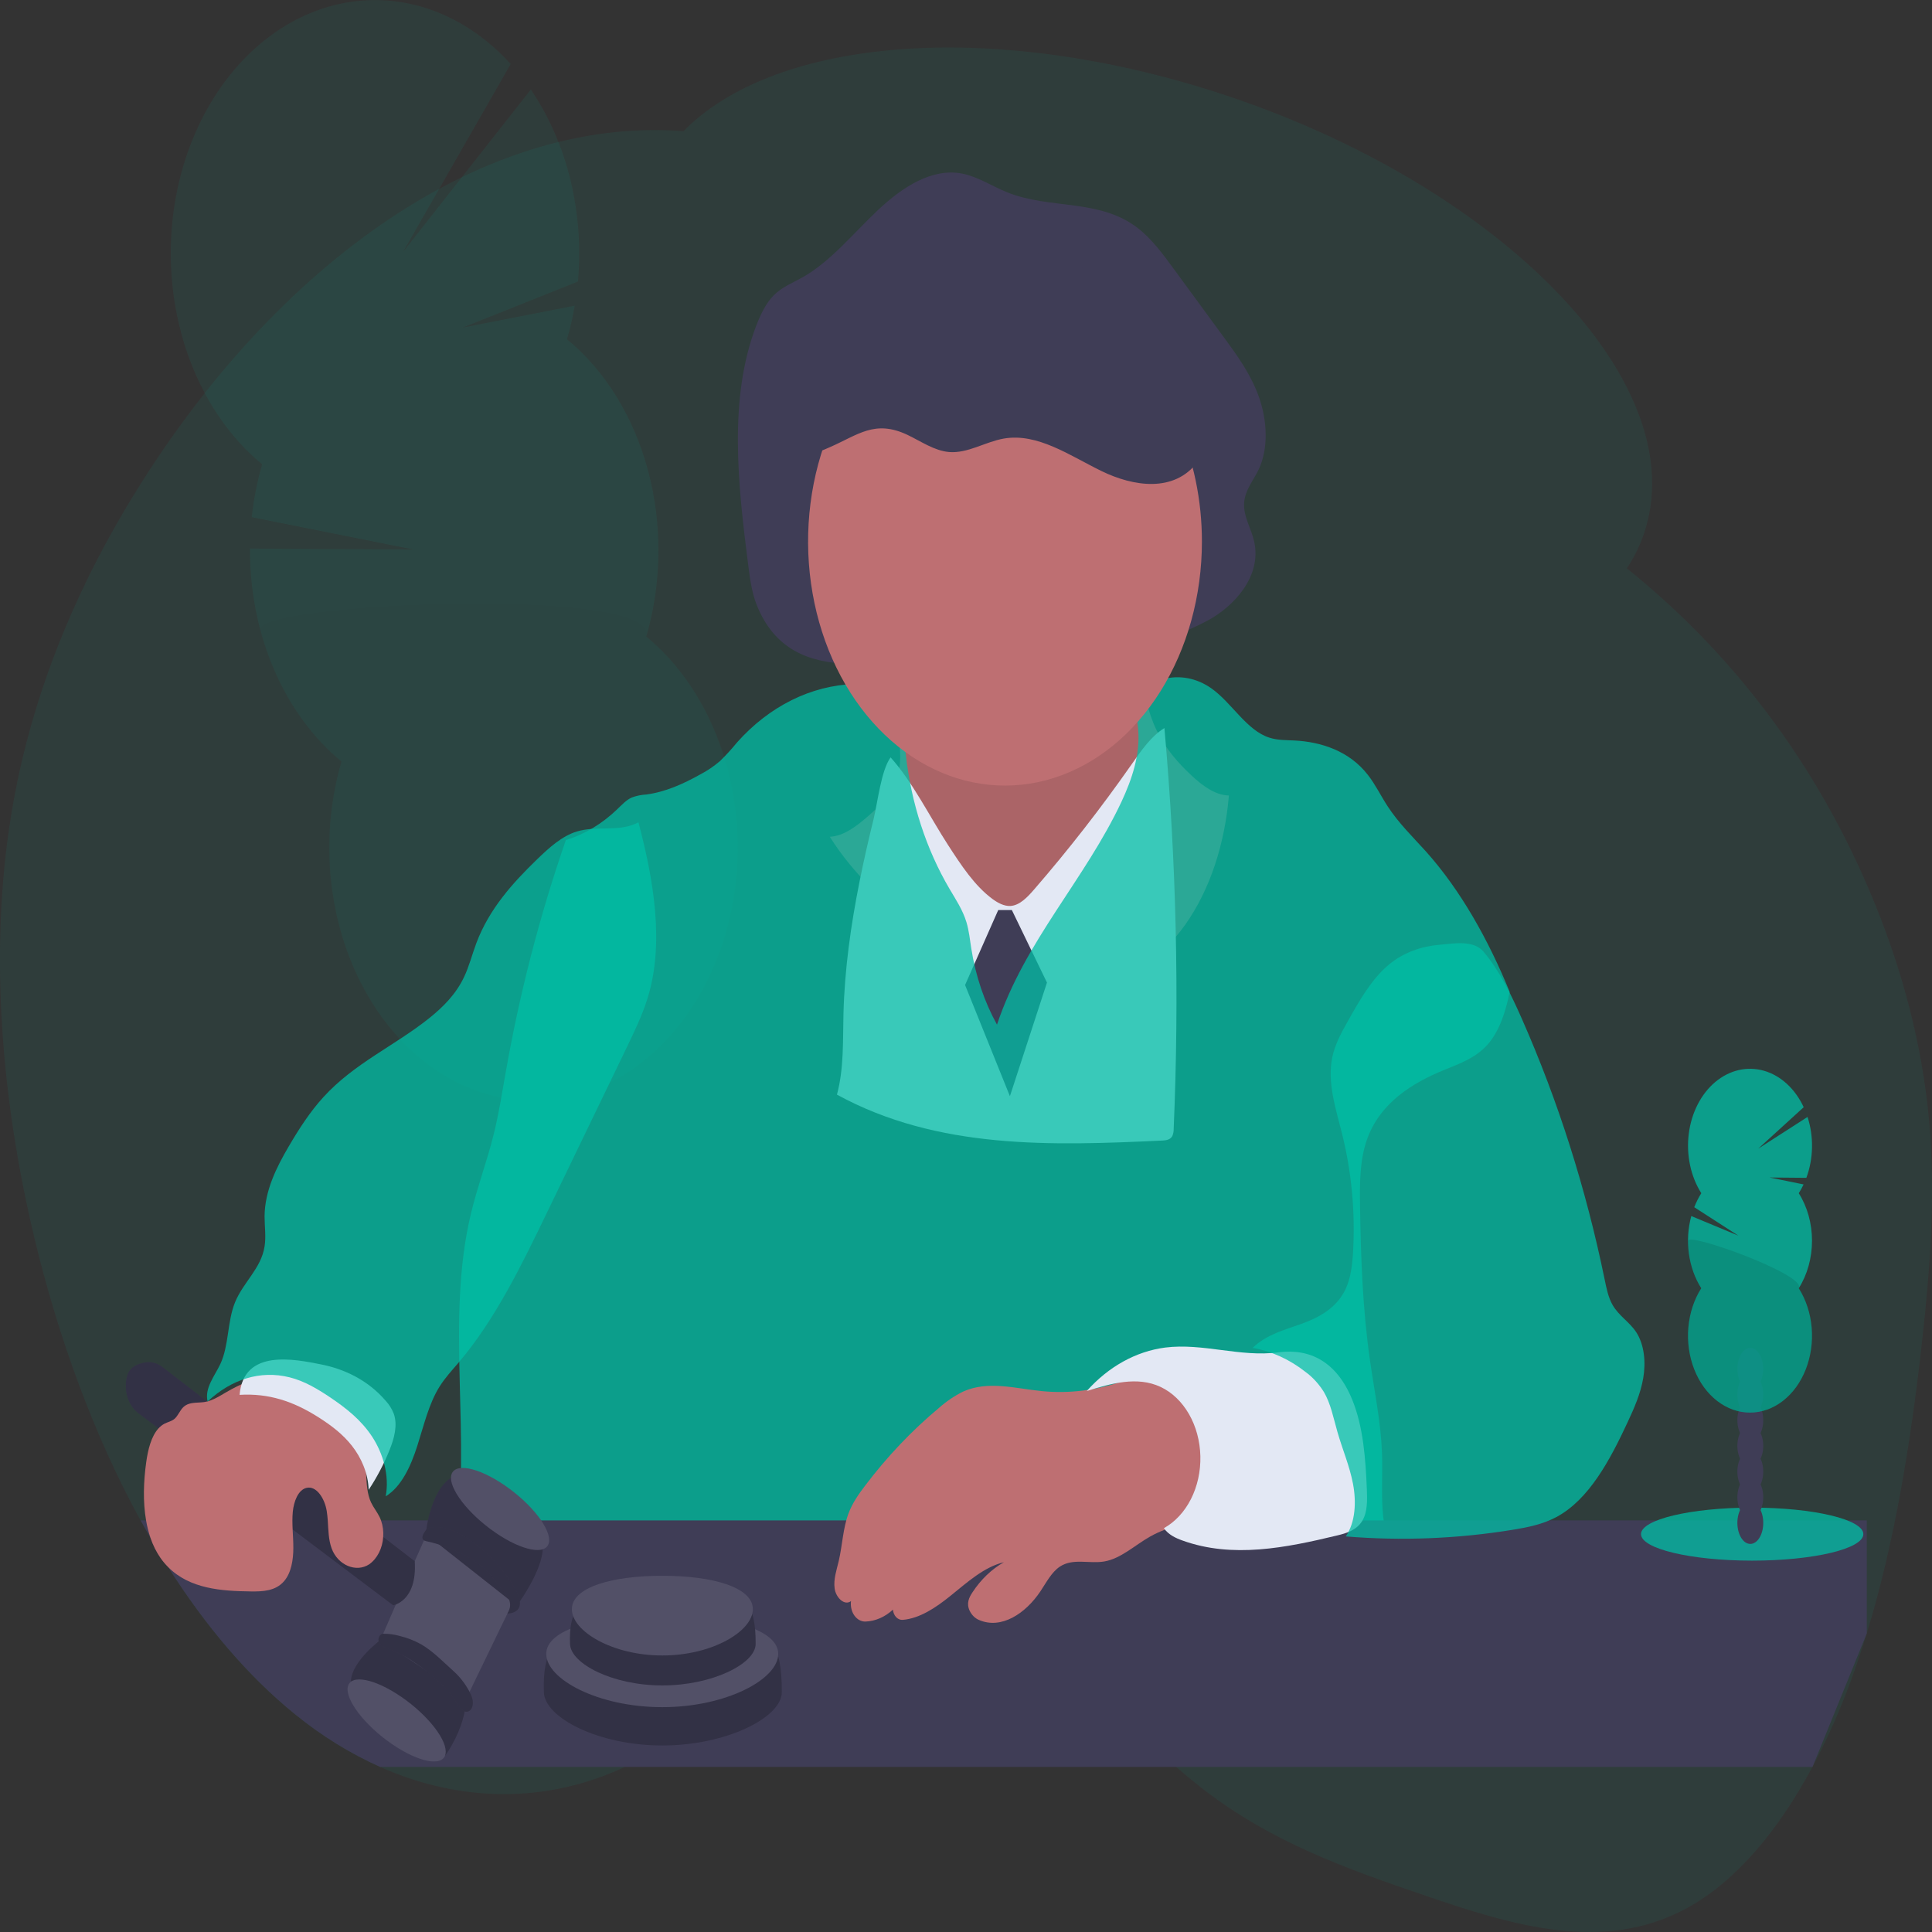 <svg width="100" height="100" viewBox="0 0 100 100" fill="none" xmlns="http://www.w3.org/2000/svg">
<rect x="0" y="0" width="100" height="100" fill="#333333" stroke="none"/>
<g clip-path="url(#clip0_1216_1005)">
<path opacity="0.1" d="M99.852 58.022C99.494 54.036 98.451 50.265 97.092 46.896C94.024 39.283 89.375 33.604 84.35 29.535C84.301 29.495 84.249 29.458 84.203 29.419C84.758 28.604 85.155 27.642 85.363 26.607C86.909 18.754 76.482 8.855 62.082 4.501C50.525 1.01 39.919 2.146 35.379 6.79C24.791 5.964 13.745 14.041 6.405 26.482C3.781 30.934 1.561 36.193 0.587 42.14C-0.598 49.341 0.111 57.091 1.773 64.04C3.053 69.392 4.924 74.407 7.277 78.701C7.444 79.007 7.614 79.309 7.786 79.607C8.083 80.122 8.386 80.622 8.694 81.109C10.632 84.167 12.838 86.764 15.264 88.73C16.642 89.85 18.122 90.766 19.673 91.457C23.811 93.294 28.251 93.37 32.34 91.457C33.025 91.137 33.694 90.765 34.342 90.342C34.701 90.11 35.056 89.859 35.408 89.592C36.085 89.076 36.75 88.501 37.41 87.903C38.325 87.072 39.226 86.197 40.146 85.378L40.224 85.307C41.304 84.346 42.397 83.467 43.536 82.834C44.295 82.4 45.099 82.099 45.924 81.937C47.145 81.721 48.39 81.841 49.57 82.288C49.794 82.368 50.018 82.46 50.24 82.56C50.962 82.89 51.661 83.292 52.331 83.762C55.242 85.764 58.027 88.955 60.885 91.457C61.288 91.815 61.703 92.159 62.115 92.483C65.761 95.352 69.771 96.75 73.739 98.106C78.238 99.645 82.999 101.139 87.352 98.743C89.875 97.356 92.059 94.725 93.81 91.457C94.578 90.017 95.25 88.503 95.823 86.93C96.107 86.151 96.373 85.359 96.621 84.553C98.06 79.861 98.897 74.707 99.474 69.54C99.902 65.737 100.192 61.842 99.852 58.022Z" fill="#00BFA6" fill-opacity="0.75"/>
<g opacity="0.1">
<path d="M31.422 66.702C31.453 66.813 31.486 66.921 31.523 67.026C32.188 66.379 32.833 65.712 33.456 65.024C33.829 64.818 34.138 64.466 34.334 64.023C34.514 63.813 34.693 63.598 34.869 63.384C34.793 63.278 34.711 63.178 34.624 63.085C34.027 62.436 33.288 62.163 32.613 62.439C31.938 62.716 31.477 63.48 31.308 64.441C31.183 65.194 31.222 65.974 31.422 66.702Z" fill="#3F3D56"/>
<path d="M30.315 62.545C30.503 63.275 30.846 63.929 31.307 64.441C31.904 65.087 32.642 65.361 33.318 65.084C33.364 65.064 33.409 65.042 33.455 65.02C33.828 64.814 34.136 64.462 34.333 64.019C34.468 63.727 34.566 63.41 34.623 63.081C34.739 62.328 34.699 61.551 34.504 60.824C34.31 60.096 33.969 59.442 33.513 58.925C32.914 58.275 32.176 58.003 31.501 58.279C30.826 58.556 30.365 59.32 30.197 60.281C30.072 61.035 30.113 61.817 30.315 62.545Z" fill="#3F3D56"/>
<path d="M32.206 60.939C33.363 60.465 33.895 58.558 33.395 56.68C32.894 54.801 31.55 53.663 30.392 54.138C29.235 54.612 28.703 56.519 29.204 58.397C29.704 60.275 31.049 61.413 32.206 60.939Z" fill="#3F3D56"/>
<path d="M31.097 56.783C32.255 56.309 32.787 54.402 32.286 52.523C31.785 50.645 30.441 49.507 29.284 49.981C28.127 50.455 27.594 52.362 28.095 54.241C28.596 56.119 29.94 57.257 31.097 56.783Z" fill="#3F3D56"/>
<path d="M29.99 52.627C31.147 52.152 31.68 50.245 31.179 48.367C30.678 46.489 29.334 45.351 28.177 45.825C27.019 46.299 26.487 48.206 26.988 50.084C27.488 51.963 28.833 53.101 29.99 52.627Z" fill="#3F3D56"/>
<path d="M29.345 17.566C29.511 16.996 29.646 16.414 29.748 15.822L23.944 16.958L29.913 14.572C30.073 12.797 29.939 11.001 29.52 9.292C29.101 7.583 28.405 5.999 27.475 4.635L20.857 13.047L26.433 3.314C25.349 2.119 24.077 1.213 22.698 0.654C21.319 0.094 19.862 -0.107 18.418 0.062C16.973 0.231 15.572 0.767 14.302 1.636C13.031 2.505 11.919 3.69 11.034 5.115C10.149 6.541 9.51 8.177 9.157 9.921C8.804 11.666 8.745 13.482 8.983 15.257C9.221 17.031 9.751 18.726 10.54 20.236C11.329 21.745 12.36 23.037 13.57 24.031C13.311 24.917 13.13 25.835 13.03 26.77L21.406 28.444L12.94 28.396C12.928 30.576 13.354 32.725 14.181 34.65C15.007 36.574 16.208 38.212 17.674 39.416C16.999 41.729 16.863 44.23 17.28 46.634C17.698 49.038 18.653 51.247 20.036 53.01C21.419 54.773 23.174 56.018 25.101 56.602C27.028 57.187 29.048 57.087 30.931 56.315C32.815 55.543 34.485 54.13 35.751 52.237C37.017 50.344 37.827 48.047 38.09 45.61C38.353 43.172 38.057 40.693 37.236 38.454C36.416 36.215 35.104 34.308 33.45 32.95C34.257 30.186 34.292 27.166 33.548 24.375C32.804 21.584 31.325 19.185 29.348 17.562L29.345 17.566Z" fill="#00BFA6" fill-opacity="0.75"/>
<path opacity="0.1" d="M13.469 32.61C14.21 35.402 15.689 37.803 17.668 39.422C16.994 41.735 16.859 44.235 17.278 46.638C17.696 49.041 18.652 51.25 20.035 53.011C21.418 54.773 23.173 56.017 25.1 56.601C27.026 57.184 29.046 57.085 30.929 56.313C32.812 55.541 34.481 54.127 35.747 52.235C37.013 50.342 37.823 48.046 38.086 45.609C38.349 43.173 38.054 40.694 37.234 38.455C36.414 36.217 35.103 34.309 33.45 32.951C34.228 30.282 13.099 31.208 13.469 32.61Z" fill="black"/>
</g>
<path d="M39.164 31.303C38.913 30.668 38.819 29.951 38.728 29.248C38.195 25.097 37.697 20.615 39.144 16.854C39.372 16.262 39.649 15.686 40.052 15.282C40.484 14.851 41.02 14.645 41.521 14.365C42.974 13.555 44.144 12.1 45.422 10.892C46.7 9.685 48.242 8.678 49.807 8.986C50.614 9.145 51.361 9.645 52.144 9.959C54.356 10.847 56.909 10.268 58.896 11.808C59.614 12.365 60.199 13.159 60.774 13.945L63.34 17.448C64.036 18.396 64.744 19.368 65.165 20.557C65.586 21.745 65.675 23.21 65.139 24.319C64.869 24.878 64.444 25.362 64.397 26.019C64.347 26.732 64.764 27.345 64.917 28.033C65.32 29.851 63.84 31.411 62.49 32.129C58.41 34.293 53.921 34.044 49.602 33.955C46.386 33.886 41.019 35.98 39.164 31.303Z" fill="#3F3D56"/>
<path d="M46.42 40.298C46.136 41.138 45.526 41.731 44.924 42.253C44.322 42.774 43.679 43.271 42.953 43.313C44.232 45.352 45.981 46.85 47.69 48.318C48.486 48.999 49.294 49.68 50.202 50.065C51.035 50.418 51.922 50.506 52.794 50.653C53.904 50.842 55.01 51.134 56.125 51.076C58.112 50.974 60.012 49.731 61.33 47.885C62.648 46.038 63.403 43.631 63.606 41.175C62.9 41.162 62.248 40.675 61.678 40.145C60.981 39.498 60.327 38.75 59.877 37.825C59.389 36.824 59.17 35.663 58.948 34.526C56.596 34.439 54.243 34.352 51.89 34.409C51.033 34.429 50.175 34.47 49.339 34.734C48.543 34.984 46.88 35.63 46.394 36.519C46.115 37.032 46.394 37.56 46.495 38.113C46.624 38.84 46.657 39.599 46.42 40.298Z" fill="#BE6F72"/>
<path opacity="0.1" d="M46.42 40.298C46.136 41.138 45.526 41.731 44.924 42.253C44.322 42.774 43.679 43.271 42.953 43.313C44.232 45.352 45.981 46.85 47.69 48.318C48.486 48.999 49.294 49.68 50.202 50.065C51.035 50.418 51.922 50.506 52.794 50.653C53.904 50.842 55.01 51.134 56.125 51.076C58.112 50.974 60.012 49.731 61.33 47.885C62.648 46.038 63.403 43.631 63.606 41.175C62.9 41.162 62.248 40.675 61.678 40.145C60.981 39.498 60.327 38.75 59.877 37.825C59.389 36.824 59.17 35.663 58.948 34.526C56.596 34.439 54.243 34.352 51.89 34.409C51.033 34.429 50.175 34.47 49.339 34.734C48.543 34.984 46.88 35.63 46.394 36.519C46.115 37.032 46.394 37.56 46.495 38.113C46.624 38.84 46.657 39.599 46.42 40.298Z" fill="black"/>
<path d="M49.082 43.755C49.755 44.792 50.448 45.85 51.37 46.531C51.652 46.737 51.967 46.906 52.294 46.893C52.778 46.867 53.179 46.44 53.534 46.029C55.308 43.983 56.992 41.82 58.58 39.551C59.077 38.84 59.589 38.098 60.27 37.684C60.886 44.569 61.046 51.505 60.75 58.423C60.754 58.554 60.729 58.683 60.68 58.799C60.574 58.998 60.352 59.026 60.159 59.035C54.462 59.3 48.538 59.513 43.32 56.658C43.683 55.326 43.623 53.885 43.658 52.478C43.716 50.173 44.039 47.89 44.485 45.654C44.704 44.557 44.953 43.47 45.218 42.389C45.438 41.483 45.605 39.887 46.096 39.202C47.227 40.453 48.132 42.291 49.082 43.755Z" fill="#E3E8F4"/>
<path d="M51.668 47.105H52.374L54.191 50.859L52.273 56.739L49.952 50.984L51.668 47.105Z" fill="#3F3D56"/>
<path d="M51.604 53.035C50.947 51.847 50.494 50.504 50.273 49.09C50.203 48.637 50.155 48.175 50.026 47.742C49.834 47.1 49.473 46.562 49.147 46.008C47.939 43.953 47.16 41.558 46.882 39.037C46.757 37.894 46.673 36.584 45.928 35.892C45.46 35.458 44.836 35.392 44.251 35.404C41.987 35.474 39.819 36.55 38.142 38.436C37.863 38.779 37.568 39.101 37.258 39.401C36.941 39.67 36.603 39.898 36.249 40.082C35.355 40.583 34.421 40.998 33.447 41.124C33.197 41.137 32.949 41.188 32.708 41.276C32.418 41.401 32.178 41.665 31.933 41.901C31.15 42.649 30.25 43.188 29.29 43.482C27.936 47.381 26.888 51.433 26.162 55.581C25.979 56.613 25.816 57.653 25.566 58.664C25.222 60.065 24.716 61.401 24.378 62.805C23.033 68.391 24.445 74.476 23.54 80.194L72.086 80.277C71.323 78.809 71.598 76.945 71.532 75.201C71.471 73.595 71.142 72.025 70.914 70.441C70.532 67.793 70.434 65.093 70.395 62.403C70.379 61.267 70.378 60.094 70.732 59.047C71.397 57.081 73.123 56.044 74.757 55.377C75.538 55.06 76.359 54.769 76.977 54.09C77.609 53.388 77.938 52.357 78.14 51.338C77.039 48.648 75.608 46.083 73.801 44.065C73.122 43.315 72.396 42.61 71.823 41.732C71.474 41.196 71.184 40.597 70.799 40.106C69.834 38.864 68.377 38.396 66.988 38.327C66.559 38.306 66.124 38.316 65.709 38.183C64.516 37.808 63.756 36.363 62.681 35.615C61.933 35.097 61.06 34.931 60.222 35.147C59.616 35.303 58.997 35.748 58.86 36.489C58.785 36.906 58.878 37.336 58.913 37.76C59.022 39.065 58.585 40.343 58.056 41.48C56.156 45.534 53.049 48.698 51.604 53.035Z" fill="#00BFA6" fill-opacity="0.75"/>
<path d="M62.211 28.029C62.211 30.833 61.458 33.557 60.071 35.773C58.684 37.988 56.743 39.569 54.552 40.265C52.361 40.962 50.045 40.736 47.969 39.622C45.893 38.508 44.175 36.569 43.086 34.112C41.997 31.654 41.598 28.817 41.952 26.048C42.306 23.278 43.393 20.733 45.043 18.814C46.692 16.895 48.809 15.71 51.061 15.447C53.313 15.183 55.572 15.856 57.481 17.359C58.931 18.499 60.124 20.076 60.951 21.941C61.778 23.806 62.211 25.9 62.211 28.029Z" fill="#BE6F72"/>
<path d="M96.624 84.548V78.695H7.279C7.447 79.001 7.617 79.302 7.789 79.601C7.919 79.983 8.097 80.338 8.317 80.651C8.434 80.816 8.562 80.969 8.7 81.107C10.638 84.166 12.844 86.763 15.27 88.729C16.648 89.849 18.128 90.764 19.679 91.456H93.815L96.624 84.548Z" fill="#3F3D56"/>
<path d="M53.927 72.004C52.558 71.869 51.134 71.446 49.844 72.031C49.404 72.249 48.987 72.531 48.602 72.872C47.209 74.031 45.926 75.382 44.777 76.898C44.445 77.335 44.12 77.795 43.916 78.341C43.629 79.11 43.603 79.987 43.412 80.801C43.302 81.268 43.134 81.741 43.201 82.22C43.267 82.699 43.713 83.128 44.047 82.873C44.031 83.007 44.038 83.143 44.069 83.273C44.099 83.403 44.153 83.522 44.225 83.623C44.298 83.724 44.387 83.805 44.488 83.858C44.588 83.911 44.696 83.936 44.805 83.931C45.316 83.91 45.809 83.694 46.218 83.315C46.231 83.466 46.291 83.606 46.385 83.705C46.479 83.803 46.6 83.853 46.723 83.844C47.598 83.773 48.431 83.218 49.18 82.613C50.059 81.907 50.932 81.104 51.961 80.861C51.328 81.219 50.77 81.754 50.331 82.424C50.163 82.68 50.005 82.981 50.191 83.377C50.302 83.6 50.473 83.767 50.673 83.849C51.826 84.349 53.078 83.521 53.847 82.373C54.157 81.909 54.431 81.372 54.856 81.09C55.542 80.634 56.386 80.954 57.157 80.821C58.013 80.676 58.733 79.984 59.519 79.538C60.565 78.945 61.732 78.787 62.849 78.434C62.983 78.41 63.107 78.331 63.2 78.209C63.27 78.065 63.3 77.896 63.286 77.729C63.281 76.015 63.177 74.304 62.974 72.609C62.957 72.336 62.89 72.072 62.777 71.836C62.557 71.448 62.139 71.336 61.763 71.258C61.158 71.133 60.478 70.853 59.869 70.856C59.284 70.856 58.719 71.266 58.161 71.467C56.788 71.962 55.353 72.144 53.927 72.004Z" fill="#BE6F72"/>
<path d="M60.311 69.749C58.798 69.946 57.375 70.735 56.248 72.001C57.507 71.607 58.861 71.218 60.074 71.788C60.665 72.066 61.175 72.555 61.542 73.194C61.908 73.832 62.113 74.591 62.131 75.374C62.149 76.157 61.979 76.93 61.643 77.593C61.306 78.256 60.818 78.78 60.241 79.099C60.486 79.441 60.847 79.609 61.205 79.737C63.794 80.673 66.565 80.113 69.212 79.475C69.696 79.358 70.221 79.204 70.516 78.71C70.78 78.264 70.772 77.662 70.749 77.108C70.681 75.508 70.569 73.855 69.984 72.43C69.19 70.496 67.813 69.775 66.154 69.999C64.202 70.257 62.265 69.504 60.311 69.749Z" fill="#E3E8F4"/>
<path d="M76.78 49.25C77.617 50.237 78.22 51.483 78.774 52.739C80.651 56.992 82.09 61.52 83.055 66.218C83.15 66.68 83.244 67.154 83.466 67.543C83.789 68.107 84.337 68.418 84.689 68.951C85.112 69.6 85.194 70.513 85.054 71.328C84.915 72.144 84.583 72.888 84.247 73.61C83.328 75.585 82.243 77.622 80.555 78.524C79.848 78.9 79.076 79.055 78.312 79.179C75.443 79.647 72.543 79.763 69.656 79.525C70.16 78.8 70.209 77.729 70.03 76.797C69.852 75.865 69.479 75.01 69.223 74.108C69.021 73.404 68.879 72.653 68.524 72.048C68.263 71.632 67.942 71.281 67.576 71.013C66.745 70.359 65.81 69.934 64.835 69.767C65.558 69.067 66.496 68.834 67.378 68.516C68.26 68.198 69.182 67.71 69.645 66.727C69.922 66.138 69.999 65.439 70.036 64.758C70.149 62.71 69.956 60.654 69.467 58.693C69.142 57.388 68.682 56.024 68.962 54.706C69.106 54.04 69.428 53.455 69.743 52.894C70.359 51.793 70.997 50.666 71.895 49.923C72.67 49.281 73.591 48.98 74.514 48.9C75.205 48.843 76.255 48.636 76.78 49.25Z" fill="#00BFA6" fill-opacity="0.75"/>
<path d="M40.466 87.593C40.458 88.899 37.593 90.346 34.278 90.346C30.963 90.346 28.196 88.903 28.151 87.593C27.997 83.051 30.962 85.608 34.278 85.608C37.594 85.608 40.496 82.364 40.466 87.593Z" fill="#3F3D56"/>
<path opacity="0.2" d="M40.466 87.593C40.458 88.899 37.593 90.346 34.278 90.346C30.963 90.346 28.196 88.903 28.151 87.593C27.997 83.051 30.962 85.608 34.278 85.608C37.594 85.608 40.496 82.364 40.466 87.593Z" fill="black"/>
<path d="M40.281 85.609C40.281 86.916 37.593 88.362 34.278 88.362C30.963 88.362 28.274 86.92 28.274 85.609C28.274 84.298 30.962 83.625 34.278 83.625C37.594 83.625 40.281 84.303 40.281 85.609Z" fill="#3F3D56"/>
<path opacity="0.1" d="M40.281 85.609C40.281 86.916 37.593 88.362 34.278 88.362C30.963 88.362 28.274 86.92 28.274 85.609C28.274 84.298 30.962 83.625 34.278 83.625C37.594 83.625 40.281 84.303 40.281 85.609Z" fill="white"/>
<path d="M39.111 85.094C39.105 86.113 36.87 87.237 34.284 87.237C31.697 87.237 29.541 86.111 29.505 85.094C29.384 81.551 31.697 83.545 34.284 83.545C36.87 83.545 39.135 81.015 39.111 85.094Z" fill="#3F3D56"/>
<path opacity="0.2" d="M39.111 85.094C39.105 86.113 36.87 87.237 34.284 87.237C31.697 87.237 29.541 86.111 29.505 85.094C29.384 81.551 31.697 83.545 34.284 83.545C36.87 83.545 39.135 81.015 39.111 85.094Z" fill="black"/>
<path d="M38.967 83.291C38.967 84.431 36.87 85.687 34.284 85.687C31.698 85.687 29.601 84.436 29.601 83.291C29.601 82.147 31.698 81.562 34.284 81.562C36.87 81.562 38.967 82.15 38.967 83.291Z" fill="#3F3D56"/>
<path opacity="0.1" d="M38.967 83.291C38.967 84.431 36.87 85.687 34.284 85.687C31.698 85.687 29.601 84.436 29.601 83.291C29.601 82.147 31.698 81.562 34.284 81.562C36.87 81.562 38.967 82.15 38.967 83.291Z" fill="white"/>
<path d="M23.061 90.848C23.061 90.848 23.948 89.637 24.1 88.276C24.252 86.915 19.771 84.824 19.771 84.824C19.771 84.824 18.216 85.95 18.164 87.005C18.164 87.005 21.139 90.968 23.061 90.848Z" fill="#3F3D56"/>
<path opacity="0.2" d="M23.061 90.848C23.061 90.848 23.948 89.637 24.1 88.276C24.252 86.915 19.771 84.824 19.771 84.824C19.771 84.824 18.216 85.95 18.164 87.005C18.164 87.005 21.139 90.968 23.061 90.848Z" fill="black"/>
<path d="M23.02 90.904C23.297 90.331 22.407 89.038 21.032 88.015C19.656 86.992 18.317 86.626 18.04 87.198C17.763 87.77 18.653 89.064 20.028 90.087C21.404 91.11 22.743 91.476 23.02 90.904Z" fill="#3F3D56"/>
<path opacity="0.1" d="M23.02 90.904C23.297 90.331 22.407 89.038 21.032 88.015C19.656 86.992 18.317 86.626 18.04 87.198C17.763 87.77 18.653 89.064 20.028 90.087C21.404 91.11 22.743 91.476 23.02 90.904Z" fill="white"/>
<path d="M24.162 87.862L26.711 82.594L24.119 79.864L22.097 79.394L21.466 80.805L19.692 84.885L24.162 87.862Z" fill="#3F3D56"/>
<path opacity="0.1" d="M24.162 87.862L26.711 82.594L24.119 79.864L22.097 79.394L21.466 80.805L19.692 84.885L24.162 87.862Z" fill="white"/>
<path d="M26.746 83.111C26.746 83.111 28.467 80.843 28.025 79.617C27.583 78.391 25.249 75.934 23.763 76.308C22.276 76.682 22.038 79.399 22.038 79.399L26.746 83.111Z" fill="#3F3D56"/>
<path opacity="0.2" d="M26.746 83.111C26.746 83.111 28.467 80.843 28.025 79.617C27.583 78.391 25.249 75.934 23.763 76.308C22.276 76.682 22.038 79.399 22.038 79.399L26.746 83.111Z" fill="black"/>
<path d="M7.163 73.146L20.349 83.089C20.349 83.089 21.603 82.888 21.466 80.807L8.406 70.756C8.14 70.551 7.825 70.467 7.515 70.519C7.158 70.579 6.735 70.74 6.598 71.162C6.562 71.269 6.538 71.381 6.525 71.496C6.488 71.818 6.529 72.147 6.642 72.44C6.756 72.734 6.937 72.979 7.163 73.146Z" fill="#3F3D56"/>
<path opacity="0.2" d="M7.163 73.146L20.349 83.089C20.349 83.089 21.603 82.888 21.466 80.807L8.406 70.756C8.14 70.551 7.825 70.467 7.515 70.519C7.158 70.579 6.735 70.74 6.598 71.162C6.562 71.269 6.538 71.381 6.525 71.496C6.488 71.818 6.529 72.147 6.642 72.44C6.756 72.734 6.937 72.979 7.163 73.146Z" fill="black"/>
<path d="M24.16 88.601C24.229 88.596 24.295 88.564 24.348 88.51C24.401 88.455 24.439 88.381 24.456 88.298C24.521 88.017 24.403 87.746 24.279 87.521C24.057 87.12 23.78 86.769 23.461 86.486C22.924 86.004 22.404 85.461 21.796 85.109C21.444 84.915 21.076 84.771 20.698 84.68C20.415 84.6 20.125 84.56 19.834 84.563C19.783 84.564 19.733 84.585 19.691 84.623C19.649 84.661 19.618 84.714 19.601 84.774C19.584 84.835 19.582 84.9 19.596 84.962C19.61 85.023 19.638 85.078 19.678 85.119C19.812 85.23 19.962 85.308 20.12 85.35C20.906 85.636 21.634 86.133 22.315 86.697C22.682 86.99 23.025 87.325 23.341 87.698C23.551 87.956 23.819 88.611 24.16 88.601Z" fill="#3F3D56"/>
<path opacity="0.2" d="M24.16 88.601C24.229 88.596 24.295 88.564 24.348 88.51C24.401 88.455 24.439 88.381 24.456 88.298C24.521 88.017 24.403 87.746 24.279 87.521C24.057 87.12 23.78 86.769 23.461 86.486C22.924 86.004 22.404 85.461 21.796 85.109C21.444 84.915 21.076 84.771 20.698 84.68C20.415 84.6 20.125 84.56 19.834 84.563C19.783 84.564 19.733 84.585 19.691 84.623C19.649 84.661 19.618 84.714 19.601 84.774C19.584 84.835 19.582 84.9 19.596 84.962C19.61 85.023 19.638 85.078 19.678 85.119C19.812 85.23 19.962 85.308 20.12 85.35C20.906 85.636 21.634 86.133 22.315 86.697C22.682 86.99 23.025 87.325 23.341 87.698C23.551 87.956 23.819 88.611 24.16 88.601Z" fill="black"/>
<path d="M26.265 83.516C26.265 83.516 27.559 83.554 26.488 81.942C25.418 80.329 23.502 78.729 22.139 79.091C22.139 79.091 21.574 79.671 22.062 79.771C22.525 79.866 24.686 80.397 25.679 81.889C25.788 82.051 25.909 82.2 26.041 82.332C26.274 82.567 26.588 83.013 26.265 83.516Z" fill="#3F3D56"/>
<path opacity="0.2" d="M26.265 83.516C26.265 83.516 27.559 83.554 26.488 81.942C25.418 80.329 23.502 78.729 22.139 79.091C22.139 79.091 21.574 79.671 22.062 79.771C22.525 79.866 24.686 80.397 25.679 81.889C25.788 82.051 25.909 82.2 26.041 82.332C26.274 82.567 26.588 83.013 26.265 83.516Z" fill="black"/>
<path d="M28.374 79.958C28.651 79.386 27.761 78.093 26.385 77.069C25.01 76.046 23.67 75.68 23.393 76.253C23.116 76.825 24.006 78.119 25.382 79.142C26.757 80.165 28.097 80.531 28.374 79.958Z" fill="#3F3D56"/>
<path opacity="0.1" d="M28.374 79.958C28.651 79.386 27.761 78.093 26.385 77.069C25.01 76.046 23.67 75.68 23.393 76.253C23.116 76.825 24.006 78.119 25.382 79.142C26.757 80.165 28.097 80.531 28.374 79.958Z" fill="white"/>
<path d="M19.834 79.547C19.816 79.839 19.742 80.12 19.616 80.368C19.49 80.615 19.318 80.82 19.113 80.966C18.436 81.414 17.486 81.015 17.167 80.149C17.001 79.698 16.998 79.193 16.965 78.697C16.954 78.534 16.936 78.373 16.912 78.214C16.811 77.569 16.382 76.885 15.862 77.013C15.433 77.116 15.207 77.713 15.155 78.251C15.142 78.399 15.135 78.548 15.135 78.697C15.135 78.852 15.14 79.007 15.147 79.162C15.162 79.48 15.184 79.799 15.183 80.116C15.183 80.742 15.074 81.406 14.709 81.835C14.267 82.357 13.589 82.381 12.978 82.372C11.485 82.353 9.824 82.247 8.701 81.109C8.563 80.97 8.434 80.817 8.317 80.652C8.098 80.339 7.92 79.984 7.79 79.602C7.69 79.31 7.613 79.007 7.561 78.697C7.393 77.727 7.43 76.67 7.568 75.686C7.656 75.043 7.828 74.339 8.207 73.929C8.298 73.831 8.4 73.751 8.51 73.692C8.692 73.597 8.898 73.567 9.056 73.418C9.215 73.269 9.318 72.999 9.485 72.837C9.821 72.51 10.332 72.65 10.725 72.54H10.742L10.764 72.532C11.188 72.407 11.581 72.12 11.982 71.907C12.154 71.816 12.327 71.728 12.5 71.651C12.932 71.437 13.399 71.351 13.863 71.4C15.377 71.614 17.193 72.753 18.229 74.119C18.485 74.433 18.683 74.811 18.813 75.227C18.897 75.576 18.944 75.938 18.952 76.302C18.979 76.816 19.001 77.329 19.207 77.768C19.332 78.033 19.516 78.25 19.646 78.519C19.676 78.579 19.703 78.642 19.725 78.708C19.817 78.972 19.855 79.26 19.834 79.547Z" fill="#BE6F72"/>
<path d="M16.505 73.371C17.121 73.767 17.728 74.213 18.212 74.829C18.697 75.444 19.054 76.251 19.082 77.112C19.505 76.477 19.869 75.784 20.165 75.046C20.399 74.465 20.592 73.777 20.384 73.179C20.284 72.925 20.145 72.7 19.973 72.516C19.065 71.45 17.844 70.861 16.608 70.619C15.273 70.358 12.606 69.787 12.401 72.197C13.897 72.109 15.168 72.518 16.505 73.371Z" fill="#E3E8F4"/>
<path d="M33.046 42.562C32.058 43.092 30.902 42.718 29.857 43.038C29.086 43.274 28.423 43.874 27.798 44.48C26.55 45.689 25.321 47.04 24.654 48.82C24.436 49.403 24.281 50.023 24.019 50.572C23.597 51.468 22.922 52.134 22.218 52.699C20.421 54.135 18.334 55.033 16.734 56.792C16.05 57.542 15.474 58.433 14.938 59.35C14.308 60.426 13.706 61.627 13.694 62.956C13.694 63.476 13.777 64.004 13.694 64.516C13.516 65.661 12.584 66.371 12.163 67.415C11.759 68.409 11.855 69.638 11.406 70.599C11.111 71.224 10.578 71.85 10.746 72.54C11.983 71.388 13.471 70.914 14.985 71.289C15.742 71.475 16.45 71.895 17.128 72.354C17.914 72.887 18.689 73.492 19.257 74.355C19.825 75.219 20.166 76.367 19.964 77.449C20.782 76.949 21.267 75.88 21.602 74.829C21.939 73.779 22.195 72.656 22.753 71.767C23.041 71.308 23.398 70.926 23.738 70.527C25.626 68.309 26.987 65.507 28.323 62.741C29.701 59.89 31.078 57.038 32.455 54.184C32.836 53.392 33.22 52.595 33.495 51.739C34.421 48.861 33.821 45.501 33.046 42.562Z" fill="#00BFA6" fill-opacity="0.75"/>
<path d="M90.693 80.778C93.87 80.778 96.446 80.164 96.446 79.406C96.446 78.649 93.87 78.035 90.693 78.035C87.515 78.035 84.939 78.649 84.939 79.406C84.939 80.164 87.515 80.778 90.693 80.778Z" fill="#00BFA6" fill-opacity="0.75"/>
<path d="M90.596 79.913C90.966 79.913 91.266 79.426 91.266 78.825C91.266 78.225 90.966 77.738 90.596 77.738C90.226 77.738 89.926 78.225 89.926 78.825C89.926 79.426 90.226 79.913 90.596 79.913Z" fill="#3F3D56"/>
<path d="M90.596 78.585C90.966 78.585 91.266 78.098 91.266 77.497C91.266 76.897 90.966 76.41 90.596 76.41C90.226 76.41 89.926 76.897 89.926 77.497C89.926 78.098 90.226 78.585 90.596 78.585Z" fill="#3F3D56"/>
<path d="M90.596 77.256C90.966 77.256 91.266 76.77 91.266 76.169C91.266 75.569 90.966 75.082 90.596 75.082C90.226 75.082 89.926 75.569 89.926 76.169C89.926 76.77 90.226 77.256 90.596 77.256Z" fill="#3F3D56"/>
<path d="M90.596 75.924C90.966 75.924 91.266 75.438 91.266 74.837C91.266 74.237 90.966 73.75 90.596 73.75C90.226 73.75 89.926 74.237 89.926 74.837C89.926 75.438 90.226 75.924 90.596 75.924Z" fill="#3F3D56"/>
<path d="M90.596 74.596C90.966 74.596 91.266 74.109 91.266 73.509C91.266 72.909 90.966 72.422 90.596 72.422C90.226 72.422 89.926 72.909 89.926 73.509C89.926 74.109 90.226 74.596 90.596 74.596Z" fill="#3F3D56"/>
<path d="M90.596 73.268C90.966 73.268 91.266 72.781 91.266 72.181C91.266 71.581 90.966 71.094 90.596 71.094C90.226 71.094 89.926 71.581 89.926 72.181C89.926 72.781 90.226 73.268 90.596 73.268Z" fill="#3F3D56"/>
<path d="M90.596 71.94C90.966 71.94 91.266 71.453 91.266 70.853C91.266 70.252 90.966 69.766 90.596 69.766C90.226 69.766 89.926 70.252 89.926 70.853C89.926 71.453 90.226 71.94 90.596 71.94Z" fill="#3F3D56"/>
<path d="M93.104 61.76C93.195 61.616 93.279 61.464 93.353 61.306L91.593 60.947L93.497 60.964C93.679 60.472 93.779 59.938 93.789 59.396C93.8 58.854 93.721 58.316 93.558 57.813L91.004 59.455L93.359 57.309C93.139 56.835 92.842 56.424 92.488 56.099C92.133 55.774 91.729 55.544 91.299 55.421C90.869 55.299 90.424 55.288 89.991 55.388C89.558 55.489 89.146 55.699 88.781 56.005C88.416 56.311 88.106 56.708 87.87 57.169C87.634 57.631 87.477 58.148 87.41 58.688C87.342 59.228 87.365 59.779 87.477 60.307C87.588 60.836 87.787 61.33 88.059 61.76C87.917 61.985 87.795 62.228 87.694 62.485L89.979 63.958L87.541 62.943C87.37 63.57 87.327 64.24 87.417 64.892C87.508 65.544 87.728 66.159 88.057 66.679C87.685 67.266 87.454 67.971 87.389 68.713C87.325 69.455 87.431 70.205 87.694 70.876C87.957 71.548 88.367 72.114 88.878 72.51C89.388 72.906 89.978 73.116 90.58 73.116C91.182 73.116 91.772 72.906 92.283 72.51C92.793 72.114 93.204 71.548 93.467 70.876C93.73 70.205 93.835 69.455 93.771 68.713C93.707 67.971 93.475 67.266 93.103 66.679C93.548 65.978 93.789 65.111 93.789 64.219C93.789 63.327 93.548 62.461 93.103 61.76H93.104Z" fill="#00BFA6" fill-opacity="0.75"/>
<path opacity="0.1" d="M87.373 64.219C87.372 65.111 87.614 65.978 88.059 66.678C87.687 67.265 87.456 67.97 87.391 68.712C87.327 69.454 87.433 70.204 87.696 70.876C87.959 71.547 88.369 72.113 88.88 72.509C89.39 72.905 89.98 73.115 90.582 73.115C91.184 73.115 91.774 72.905 92.285 72.509C92.795 72.113 93.205 71.547 93.469 70.876C93.732 70.204 93.837 69.454 93.773 68.712C93.709 67.97 93.477 67.265 93.105 66.678C93.534 66.001 87.373 63.772 87.373 64.219Z" fill="black"/>
<path d="M46.973 22.51C47.679 22.848 48.368 23.333 49.126 23.397C50.088 23.477 50.996 22.869 51.952 22.701C53.703 22.395 55.365 23.577 57.01 24.38C58.655 25.183 60.774 25.516 61.98 23.913C63.004 22.551 62.863 20.285 62.039 18.734C61.216 17.183 59.871 16.18 58.541 15.315C57.073 14.362 55.544 13.495 53.91 13.158C50.442 12.446 46.919 14.224 44.042 16.727C43.088 17.558 42.144 18.528 41.688 19.855C41.43 20.606 41.349 21.567 41.574 22.348C41.943 23.634 42.185 23.482 42.951 23.147C44.415 22.509 45.279 21.707 46.973 22.51Z" fill="#3F3D56"/>
</g>
<defs>
<clipPath id="clip0_1216_1005">
<rect width="100" height="100" fill="white"/>
</clipPath>
</defs>
</svg>
